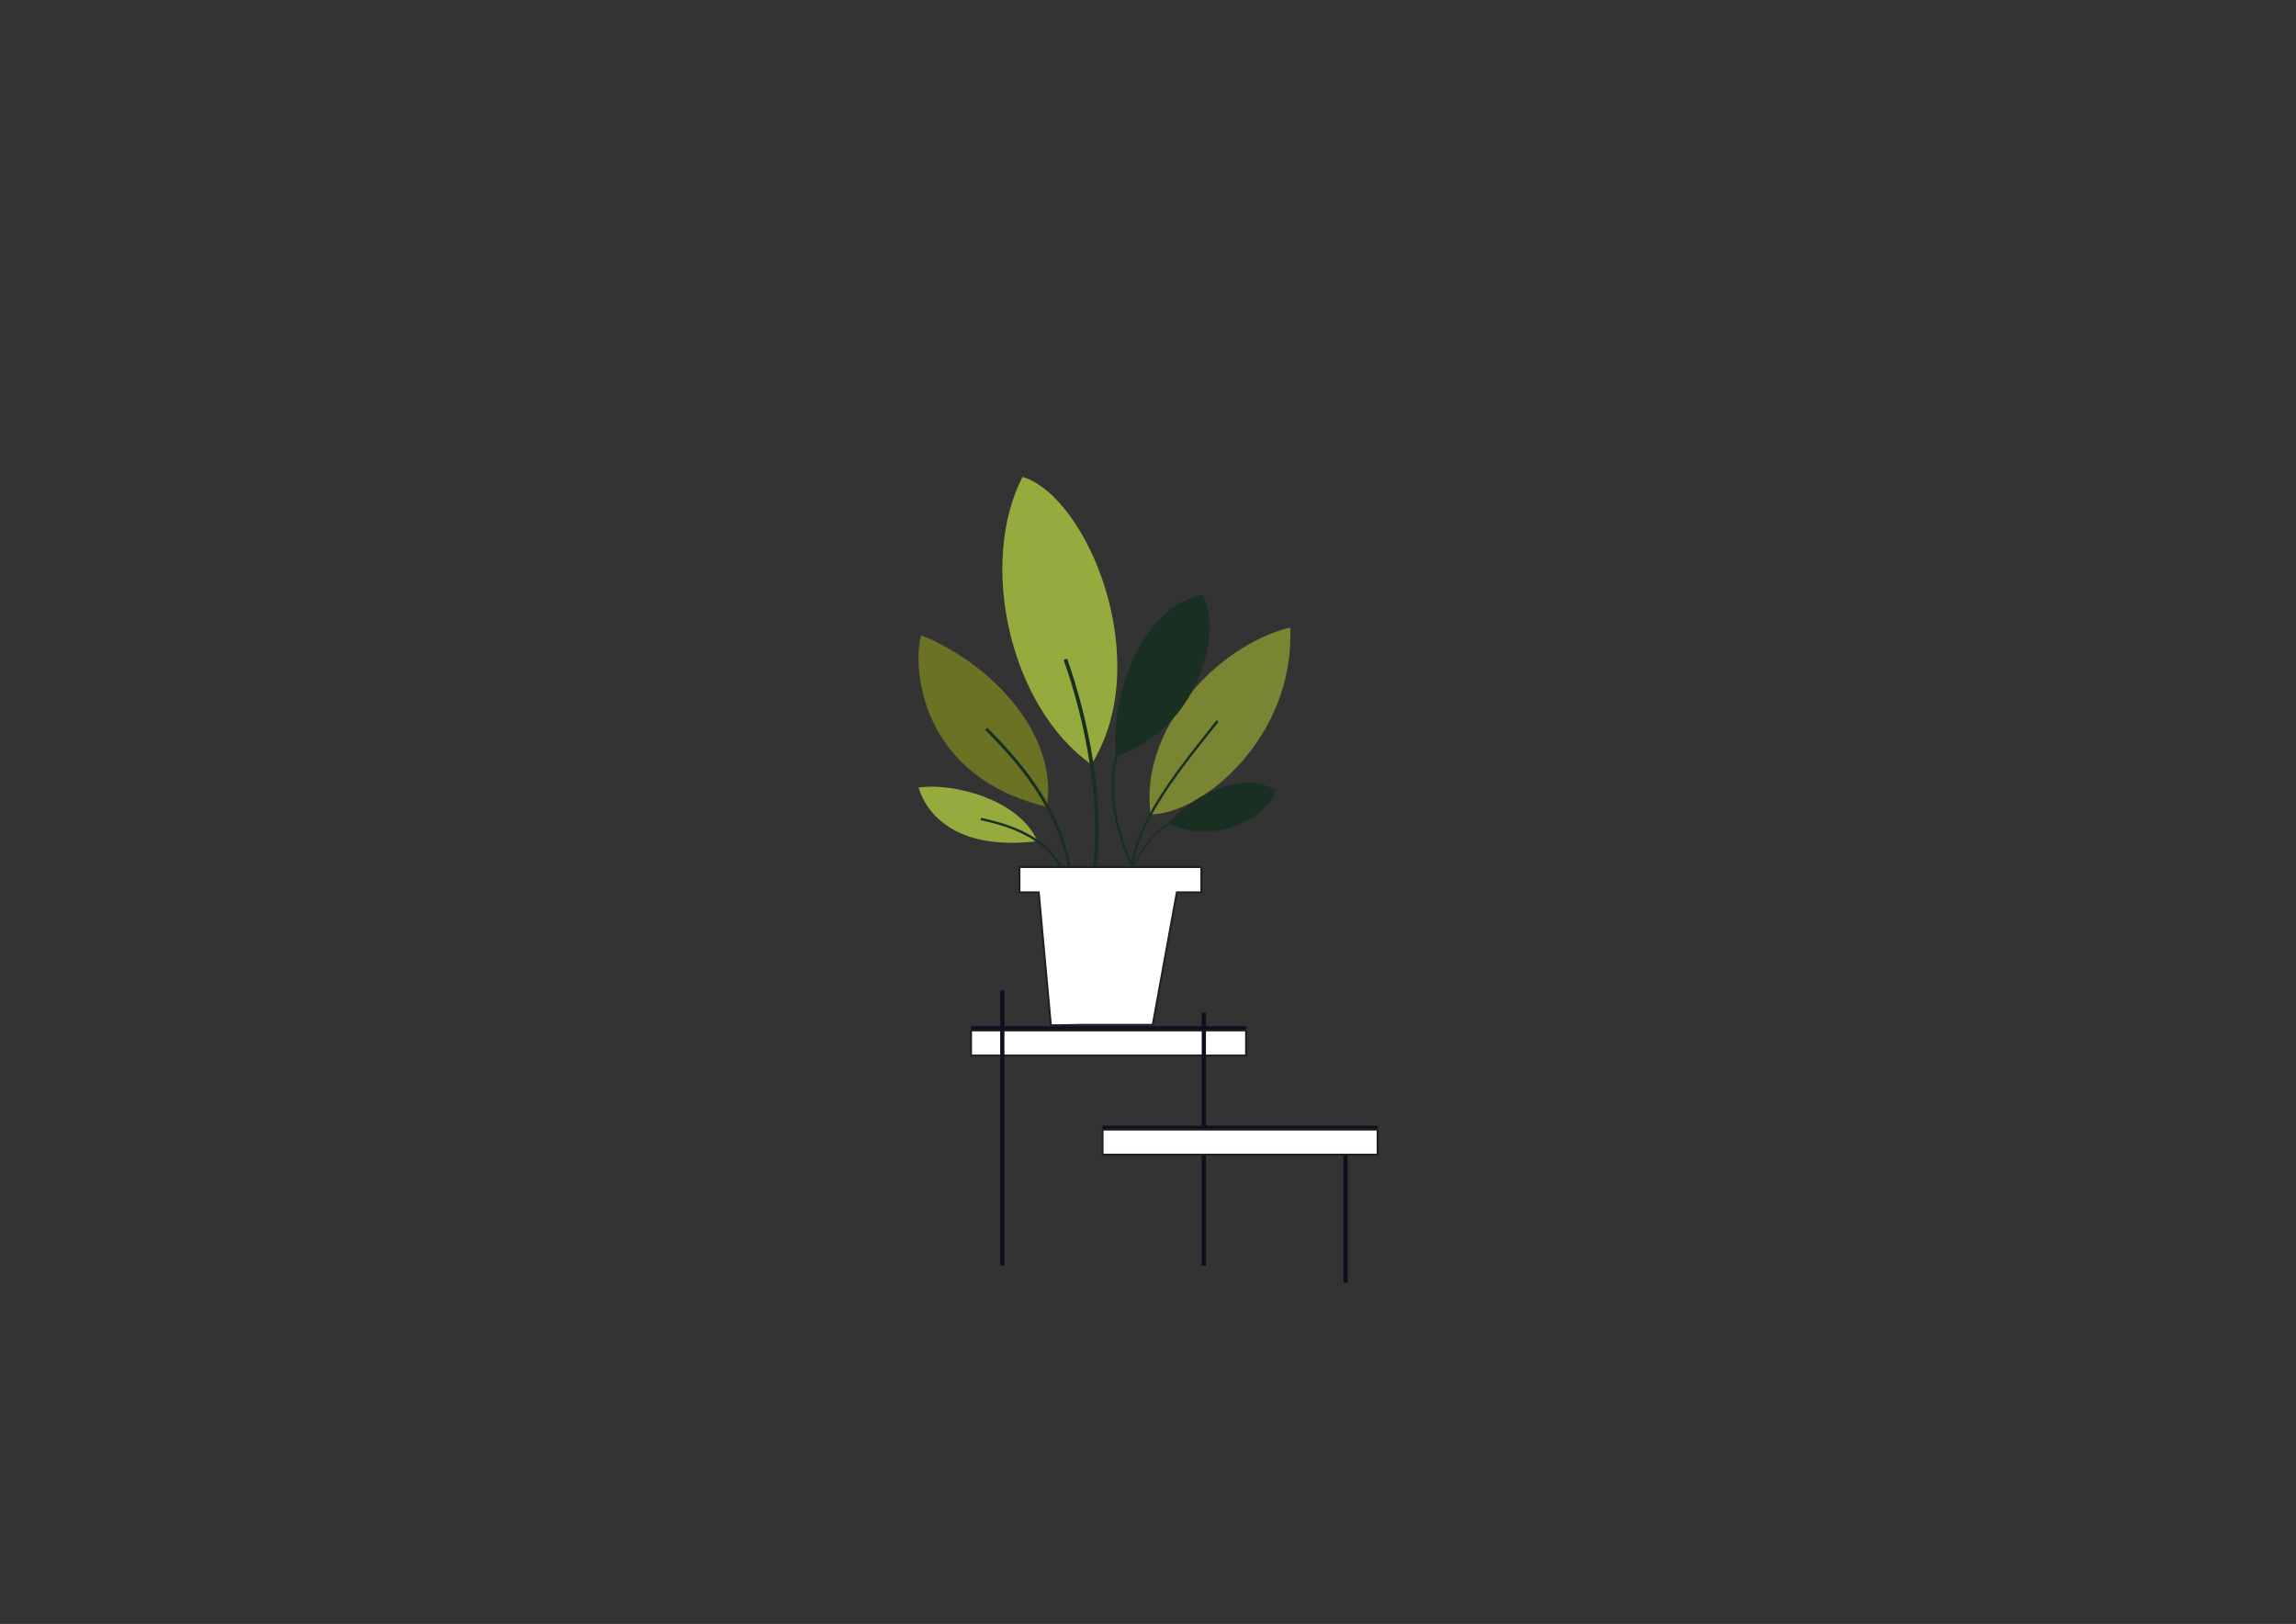 <?xml version="1.0" encoding="utf-8"?>
<!-- Generator: Adobe Illustrator 19.0.0, SVG Export Plug-In . SVG Version: 6.00 Build 0)  -->
<svg version="1.1" id="Layer_1" xmlns="http://www.w3.org/2000/svg" xmlns:xlink="http://www.w3.org/1999/xlink" x="0px" y="0px"
	 viewBox="0 0 1190.5 841.9" style="enable-background:new 0 0 1190.5 841.9;" xml:space="preserve">
<rect x="0" y="0" width="1190.5" height="841.9" fill="#333333" stroke="none"/>
<style type="text/css">
	.st0{display:none;}
	.st1{display:inline;}
	.st2{fill:#120E20;}
	.st3{fill:#120E20;stroke:#231F20;stroke-miterlimit:10;}
	.st4{fill:#FFFFFF;stroke:#231F20;stroke-miterlimit:10;}
	.st5{fill:#798533;}
	.st6{fill:#182F21;}
	.st7{fill:#95AB3D;}
	.st8{fill:#6B7224;}
	.st9{fill:#0A2319;}
	.st10{fill:#FBFBFB;stroke:#231F20;stroke-miterlimit:10;}
	.st11{fill:#527872;}
	.st12{fill:#FF7543;}
	.st13{display:inline;fill:#FFFFFF;stroke:#231F20;stroke-miterlimit:10;}
</style>
<g class="st0">
	<g class="st1">
		<rect x="670.6" y="247.4" class="st2" width="2" height="203.2"/>
		<g>
			<ellipse class="st3" cx="673.3" cy="494.8" rx="14.3" ry="12.2"/>
			<path class="st4" d="M736,493.1l-51.7-49.1c0-0.4,0.1-0.8,0.1-1.2v-18.3c0-6.7-5.5-12.2-12.2-12.2c-6.7,0-12.2,5.5-12.2,12.2
				v18.3c0,1,0.2,2,0.4,2.9c-9.8,9.3-47.7,45-51.3,47.3H736z"/>
		</g>
	</g>
	<g class="st1">
		<rect x="516" y="247.6" class="st2" width="2" height="114.2"/>
		<g>
			<ellipse class="st3" cx="518.7" cy="406" rx="14.3" ry="12.2"/>
			<path class="st4" d="M581.4,404.3l-51.7-49.1c0-0.4,0.1-0.8,0.1-1.2v-18.3c0-6.7-5.5-12.2-12.2-12.2c-6.7,0-12.2,5.5-12.2,12.2
				v18.3c0,1,0.2,2,0.4,2.9c-9.8,9.3-47.7,45-51.3,47.3H581.4z"/>
		</g>
	</g>
</g>
<g>
	<rect x="696.6" y="584.7" class="st2" width="2.2" height="80.3"/>
	<rect x="503.5" y="532" class="st2" width="142.6" height="2.2"/>
	<rect x="503.5" y="534.2" class="st4" width="142.6" height="13"/>
	<rect x="518.6" y="513.4" class="st2" width="2.2" height="142.6"/>
	<rect x="623.1" y="525" class="st2" width="2.2" height="131.2"/>
	<rect x="571.7" y="583.6" class="st2" width="142.6" height="2.2"/>
	<rect x="571.7" y="585.6" class="st4" width="142.6" height="13"/>
	<g>
		<g>
			<path class="st5" d="M596.6,422.2c-6-43.1,33.6-87.4,72.4-96.9C671.5,382.1,623.3,422.2,596.6,422.2z"/>
			<path class="st6" d="M578.6,392.2c-3.1-37,16.4-78.9,45-83.7C634.1,328.4,621.5,377.5,578.6,392.2z"/>
			<path class="st7" d="M530.2,247.2c33.8,10.4,69.1,95.7,35.7,149.1C523.6,366.4,507.1,292.2,530.2,247.2z"/>
			<path class="st8" d="M477.6,329.3c38,15.5,71.1,52.3,65.2,89C477,402.5,473,346.3,477.6,329.3z"/>
			<path class="st7" d="M476.3,408.3c17.3-2.7,52.3,6,61.6,27.8C494.1,441.4,479.8,420.3,476.3,408.3z"/>
			<path class="st6" d="M587.1,466.6c-7.6-28.4,17.9-60.6,38.3-86.4c1.8-2.3,3.6-4.6,5.4-6.8l1,0.8c-1.7,2.2-3.5,4.5-5.4,6.8
				c-20.3,25.6-45.5,57.6-38.1,85.3L587.1,466.6z"/>
			<path class="st6" d="M590.4,457.9c-28.1-55.3-7.7-82.2,5.9-100c1.7-2.2,3.3-4.3,4.6-6.3l1,0.7c-1.3,2-2.9,4.1-4.6,6.3
				c-13.3,17.6-33.5,44.2-5.7,98.8L590.4,457.9z"/>
			<path class="st6" d="M606.1,426.9c14.5-17.3,40.8-27.2,55.3-17C657.4,423,631,438.9,606.1,426.9z"/>
			<path class="st6" d="M583.1,460.3c11.5-35.9,31.9-38.9,45.3-40.8c1.7-0.2,3.3-0.5,4.7-0.7l0.1,0.7c-1.4,0.3-3,0.5-4.7,0.8
				c-13.3,1.9-33.4,4.8-44.8,40.3L583.1,460.3z"/>
			<path class="st6" d="M566.8,461.5l-1.9-0.4c9.7-48.4-7.8-103.4-13.4-119l1.8-0.6C559,357.3,576.6,412.6,566.8,461.5z"/>
			<path class="st6" d="M555.1,458.3c-4-35.4-24.6-60.3-44.3-79.9l1.1-1.1c19.9,19.8,40.7,45,44.7,80.8L555.1,458.3z"/>
			<path class="st6" d="M553.5,464.2c-2.8-27-27.1-35.2-45.1-39l0.3-1.2c18.4,3.9,43.2,12.3,46.1,40.1L553.5,464.2z"/>
		</g>
		<polygon class="st4" points="622.9,449.5 528.6,449.5 528.6,462.6 538.6,462.6 544.9,531.5 549.6,531.5 560.6,531.3 565.4,531.3 
			567.6,531.3 588.1,531.3 592.9,531.3 597.7,531.3 610.2,462.6 622.9,462.6 		"/>
	</g>
</g>
<g class="st0">
	<g class="st1">
		<path class="st9" d="M662.6,544.7c0,3-2.5,5.5-5.5,5.5h-131c-3,0-5.5-2.5-5.5-5.5l0,0c0-3,2.5-5.5,5.5-5.5h131
			C660.1,539.2,662.6,541.7,662.6,544.7L662.6,544.7z"/>
		
			<rect x="575.4" y="519.8" transform="matrix(0.71 0.704 -0.704 0.71 590.019 -231.852)" class="st9" width="2" height="160.6"/>
		
			<rect x="600.6" y="519.8" transform="matrix(-0.71 0.704 -0.704 -0.71 1451.395 602.289)" class="st9" width="2" height="160.6"/>
	</g>
	<g class="st1">
		<path class="st9" d="M835.8,463.4c0,1.3-4.4,2.4-9.9,2.4H364.7c-5.5,0-9.9-1.1-9.9-2.4l0,0c0-1.3,4.4-2.4,9.9-2.4h461.2
			C831.3,461.1,835.8,462.1,835.8,463.4L835.8,463.4z"/>
		
			<rect x="397.8" y="460.4" transform="matrix(0.968 0.252 -0.252 0.968 154.378 -82.35)" class="st9" width="2" height="202.6"/>
		
			<rect x="397.8" y="460.4" transform="matrix(-0.968 0.252 -0.252 -0.968 926.223 1004.832)" class="st9" width="2" height="202.6"/>
		
			<rect x="776.7" y="460.4" transform="matrix(0.968 0.252 -0.252 0.968 166.611 -177.83)" class="st9" width="2" height="202.6"/>
		
			<rect x="776.7" y="460.4" transform="matrix(-0.968 0.252 -0.252 -0.968 1671.916 909.348)" class="st9" width="2" height="202.6"/>
		<rect x="573.9" y="453.4" class="st9" width="129.6" height="4.9"/>
		<rect x="591.6" y="444.2" class="st9" width="129.6" height="4.9"/>
	</g>
	<g class="st1">
		<path class="st9" d="M555.2,279.5c-0.6-2.7,1.2-4.9,3.9-4.9h8c2.8,0,5.5,2.2,6.1,4.9l27.1,130.1c0.6,2.7-1,5.6-3.7,6.8l-4.7,3.7
			c-2.6,0.9-5.1-1.9-5.8-4.6L555.2,279.5z"/>
		<path class="st10" d="M391.2,284.4c-1.3-5.4,2.2-9.8,7.8-9.8h159c5.5,0,11,4.4,12.2,9.9l26.4,126.5c1.1,5.4-2.5,9.9-8,10
			l-154.8,1.3c-5.5,0-11.1-4.3-12.4-9.7L391.2,284.4z"/>
		<path class="st10" d="M511.1,369.2h-24.4l-12.3,81.5c0,0-1.2,9.7,7.4,11.4c0,0,0,0,0,0l29.2,0.7l-1.3-8L511.1,369.2z"/>
		<path class="st9" d="M511.1,369.2l-7.9,83.6c0,0,0.4,10,9.7,10.1l36.9-0.6c0,0,1-1.9-3.2-2.1l-35.5,0.4c0,0-7.9,0.4-4.5-22.2
			c2-13.4,6.7-67.6,6.7-67.6L511.1,369.2z"/>
	</g>
	<g class="st1">
		<polygon class="st11" points="755.7,411.5 754.1,406.1 755.5,416 756,416 		"/>
		<polygon class="st6" points="755,402.6 752.5,384.6 751.3,384.8 752.8,395.8 755.2,404.5 		"/>
		<polygon class="st6" points="760.3,387.8 759,388 760.3,416 761.6,416 		"/>
		<polygon class="st6" points="772.3,416 778.4,390.8 777.1,390.5 771.1,415.4 771,416 		"/>
		<polygon class="st6" points="767.7,405.1 768.1,383.8 766.8,384.1 766.3,416 766.4,416 		"/>
		<polygon class="st6" points="756.9,411.1 755.5,391 754.2,391 755,402.6 755.2,404.5 		"/>
		<polygon class="st12" points="755.7,411.8 756,416 756.8,416 		"/>
		<polygon class="st6" points="782.9,397.8 781.7,397.5 773.4,416 774.8,416 		"/>
		<polygon class="st6" points="767.7,416 771.3,387.9 770,387.6 767.7,405.2 766.4,416 		"/>
		<polygon class="st6" points="763.5,398.7 762.3,398.9 763.6,416 764.9,416 		"/>
		<polygon class="st6" points="771,416 771.1,415.3 773.6,382.6 772.3,382.7 769.7,416 		"/>
		<polygon class="st6" points="756.8,416 758.1,416 756.9,411.4 755.2,404.7 752.8,395.8 752.5,394.9 751.3,395.2 754.1,405.7 
			755.7,411.5 		"/>
		<polygon class="st10" points="773.4,416 772.3,416 771,416 769.7,416 767.7,416 766.4,416 766.3,416 764.9,416 763.6,416 
			761.6,416 760.3,416 758.1,416 756.8,416 756,416 755.5,416 753.2,416 757.1,461.8 773.9,461.8 777.8,416 774.8,416 		"/>
	</g>
	<g class="st1">
		<rect x="606.5" y="428.1" class="st8" width="107.4" height="15.4"/>
		<rect x="630.7" y="399.9" class="st7" width="81.4" height="12.8"/>
		<rect x="611.3" y="412.7" class="st6" width="107.5" height="15.4"/>
	</g>
</g>
<g class="st0">
	<g class="st1">
		<g>
			<path class="st9" d="M646.8,445c-3.3,1.6-6.5,1.9-9.6,0.8c-0.6,0.7-1.2,1.2-1.9,1.6c0,0,0,0,0,0c-4.8,2.4-11.5-3.5-13-9.6
				c-0.8-4.2-0.6-9.8-0.5-15.3c0.1-4.8,0.3-9.4-0.2-12.7c-1.4-8.3-2.5-15.4-3.5-22.3c-1-6.8-2.1-13.9-3.5-22.3
				c-0.2-1.7-0.5-3.3-0.8-4.9c-1.1-6.5-2.1-12.7-1-19.9c1.3-8.5,3-17.7,5-25.9c1.6-6.3,3.7-11.5,5.8-16.6c3-7.1,5.8-13.9,7-23.3
				c2-17.8-0.2-34.7-3.1-53.3c-0.3-2-0.7-4.1-1.1-6.3c-2.6-14.9-5.8-33.5-2.3-48c1.5-5.8,3.5-9.6,5.6-10.7c1.4-0.7,4-0.7,6.1,7.2
				c0.8,3.1,1.3,6.4,1.8,9.5c0.7,4.3,1.3,8.8,2.7,12.9c4.1,12.3,10.3,22.3,16.3,32c9.5,15.3,19.3,31.1,20.9,56
				c1.2,18.5-3.7,34.1-8.5,49.2c-4.4,14.1-9,28.8-8.6,45.8c0.2,6.2,1,12.5,1.9,18.5c1.4,9.8,2.8,20,1.2,30.3
				C661.7,429.6,654.6,441,646.8,445z M636.9,443.8l0.3,0.1c2.9,1.1,6,0.9,9.2-0.7c7.5-3.8,14.2-14.6,15.9-25.9
				c1.5-9.9,0.2-19.4-1.3-29.4c-0.9-6.1-1.7-12.5-1.9-18.8c-0.4-17.5,4.3-32.3,8.8-46.7c4.9-15.6,9.5-30.2,8.4-48.2
				c-1.6-24.3-10.8-39.2-20.6-54.9c-6.1-9.8-12.3-19.9-16.5-32.4c-1.5-4.3-2.2-8.9-2.8-13.3c-0.5-3.3-1-6.3-1.7-9.3
				c-0.9-3.4-2.4-7.3-4.6-6.2c-1.7,0.9-3.5,4.4-4.9,9.6c-3.3,14-0.2,32.2,2.4,46.9c0.4,2.2,0.8,4.3,1.1,6.4
				c2.8,18.2,5.1,35.9,3.1,54.1c-1.3,9.8-4.2,17-7.1,24c-2.1,5-4.2,10.2-5.7,16.3c-1.9,8.1-3.7,17.2-4.9,25.7c-1,6.8-0.1,12.4,1,19
				c0.3,1.6,0.5,3.2,0.8,4.9c1.4,8.3,2.5,15.4,3.5,22.3c1,6.8,2.1,13.9,3.5,22.2c0.5,3.6,0.4,8.3,0.3,13.2
				c-0.1,5.3-0.3,10.8,0.4,14.6c1.3,5.3,7.4,10.5,11.6,8.4h0c0.7-0.3,1.3-0.8,1.8-1.5L636.9,443.8z"/>
		</g>
		<g>
			<g>
				<path class="st2" d="M628.3,175.1c-3.1,22.6,4.4,45.4,11,64.5c3.3,9.4,6.2,19.2,8.2,29.5c2.2,11.3,3.3,23.3,3.9,35.1
					c1.1,24-1.8,47.7-8.4,69.3c-3.7,12-7,24-8.1,37.5c-1,12.9,1.1,26,2.2,38.7c1,11.7,1.1,23-0.3,34.6c-1.4,11.6-4.1,22.7-7.2,33.3
					c-3.3,11.1-7.4,21.5-11.7,31.6c-2,4.6-4.1,9.1-6.2,13.5c-2.4,5-5.1,10.1-7,15.6c-0.4,1.2-1.6,0.2-1.1-1
					c1.5-4.4,3.6-8.5,5.5-12.5c2.6-5.4,5.2-10.9,7.6-16.6c4.6-10.5,8.7-21.4,12.1-32.9c3.5-11.8,6.1-24.4,7.4-37.3
					c1.2-12.8-0.1-25.8-1.4-38.4c-1.2-12.3-2-24-0.4-36.3c1.6-12.4,5.4-23.4,8.7-34.7c6.8-23.4,8.4-49.2,6.3-74.6
					c-0.9-11.3-2.5-22.2-5.1-32.8c-2.5-10.4-6.1-19.9-9.5-29.7c-5.6-16.5-10.4-37.6-7.8-56.5C627.2,173.3,628.5,173.8,628.3,175.1
					L628.3,175.1z"/>
			</g>
		</g>
	</g>
	<g class="st1">
		<path class="st7" d="M582.1,426.1c22.9-1.3,40.6-27,39.5-47.1c-1.2-20.8-16.7-36.7-23.3-55.8c-14.2-41.7,15.6-81.6-1.3-122.4
			c-19.3-46.3-70.4-51.1-102-82.7c-7.4-7.2-10.7-16.8-16.7-24.1c-10.5-12.6-17.6-3.2-18.9,10.1c-1.6,21.7,15,44.4,25.7,61.9
			c11.5,19.5,22.4,39.1,25,61.9c1.9,20.8-8.5,35.3-10.2,54.9c-0.8,11.2-0.8,23-0.2,33.4c0.6,11.1,6.6,18.4,12,27.9
			c11.5,18.2,17.9,30.7,29.3,48.8c4.6,8.1,5.9,24.6,11.2,32.6C557.5,432.2,575.6,435.5,582.1,426.1"/>
		<g>
			<path class="st2" d="M469.4,111.2c2.1,28.6,24.5,51.4,43.8,70.2c9.6,9.3,18.6,19.3,26.1,30.4c8.3,12.1,14.6,25.8,19.9,39.5
				c10.7,27.8,13.7,57.6,8.6,87c-2.8,16.4-4.8,32.5-2.1,49.1c2.7,15.9,11.3,30.2,18,44.7c6.1,13.3,10.3,26.7,11.7,41.2
				c1.4,14.5,0.3,29.2-1.9,43.6c-2.3,15-6.4,29.7-11.1,44.2c-2.1,6.6-4.5,13.1-6.9,19.6c-2.8,7.3-6.1,14.8-7.8,22.5
				c-0.4,1.6-2.9,1.1-2.5-0.5c1.4-6.1,3.8-12.2,6.1-18.1c3.1-7.9,6-16,8.6-24c5-15,8.9-30.4,11.4-46c2.5-16,2.9-32.4,0.7-48.5
				c-2.2-15.9-9.4-30.5-16.3-44.8c-6.7-13.9-12.4-27.3-13.7-42.9c-1.3-15.6,1.9-30.8,4.2-46.1c4.7-31.7-1.5-63.1-14.5-92.1
				c-5.8-12.8-12.7-25-21.3-36c-8.6-10.9-18.8-20.1-28.6-29.9c-16.5-16.3-33.2-38.7-34.9-62.6C466.7,109.7,469.3,109.5,469.4,111.2
				L469.4,111.2z"/>
		</g>
	</g>
	<g class="st1">
		<path class="st6" d="M550.3,503.2c18.8-0.9,33.1-21.6,32.1-38c-1.1-16.9-13.8-29.8-19.4-45.3c-11.8-33.8,12.4-66.1-1.7-99.2
			c-16-37.6-57.9-41.8-84-67.6c-6.1-5.9-8.8-13.7-13.8-19.6c-8.6-10.3-14.4-2.7-15.5,8.1c-1.2,17.5,12.5,36.1,21.4,50.3
			c9.5,15.9,18.5,31.8,20.8,50.3c1.6,16.8-6.8,28.5-8,44.4c-0.6,9.1-0.5,18.6,0,27.1c0.6,9,5.5,21.1,10,28.8
			c9.5,14.8,14.8,18.8,24.3,33.6c3.8,6.6,5,19.9,9.4,26.5C530.2,507.9,545,510.7,550.3,503.2"/>
		<g>
			<path class="st7" d="M559.2,567.2c1-10.6,0.9-21.2-0.6-31.7c-1.9-12.9-7.8-24.8-13.6-36.4c-5.6-11.3-10.3-22.2-11.5-34.8
				c-1.2-12.7,1.4-24.9,3.2-37.4c3.7-25.6-1.6-51.2-12.4-74.7c-4.8-10.4-10.5-20.3-17.7-29.3c-7.1-8.9-15.5-16.4-23.6-24.3
				c-13.6-13.3-27.4-31.5-28.9-51c-0.1-1.4,2-1.5,2.1-0.1c1.8,23.2,20.3,41.8,36.3,57.1c7.9,7.6,15.3,15.7,21.5,24.7
				c6.8,9.9,12.1,21,16.5,32.1c8.9,22.6,11.5,46.8,7.5,70.6c-2.2,13.2-3.8,26.3-1.4,39.7c2.3,12.9,9.4,24.5,15,36.3
				c5.1,10.8,8.6,21.7,9.8,33.5c0.9,8.7,0.7,17.4-0.2,26.1C560.6,567.3,559.9,567.2,559.2,567.2z"/>
		</g>
	</g>
	<g class="st1">
		<path class="st5" d="M632,524.3c14.5,9.5,36.7,1.7,45-11c8.6-13.2,6.3-29.7,10.8-44.3c10-31.6,46-42.6,53.9-75
			c8.9-36.7-19.9-62.5-25.1-95.8c-1.2-7.7,1-15,0.7-22.1c-0.7-12.3-9.3-9.8-16-2.3c-10.6,12.5-10.7,33.7-12,49.1
			c-1.7,17-3.9,33.8-12.5,48.8c-8.2,13.5-20.9,17.6-30.7,28.8c-5.5,6.4-10.8,13.6-15.1,20.2c-4.6,7-7.6,18.7-8.6,26.9
			c-1.1,16.1,0.6,22.1-0.6,38.2c-0.8,7-7.4,17.6-7.8,24.8C614.3,517,623.9,527.1,632,524.3"/>
		<g>
			<path class="st2" d="M603.1,576.9c6.6-7.3,12.5-15.3,17.2-24c5.8-10.6,7.9-22.7,10.1-34.5c2.1-11.5,4.7-22.1,10.8-32.2
				c6.2-10.1,14.9-17.8,23.2-26.2c17-17.1,27.3-39.1,32.3-62.5c2.2-10.4,3.5-20.8,3.1-31.4c-0.3-10.5-2.4-20.6-4-30.9
				c-2.7-17.3-2.9-38.3,6.8-53.7c0.7-1.1,2.3,0,1.6,1.1c-11.5,18.3-8.1,42.2-4.7,62.2c1.7,10,2.7,20,2.3,30.1
				c-0.4,11.1-2.7,22.2-5.6,32.9c-5.9,21.7-17.4,41.1-33.6,56.7c-9,8.7-17.5,17.6-23.2,28.9c-5.5,10.9-6.6,23.4-9,35.2
				c-2.2,10.8-5.6,20.8-11.3,30.3c-4.2,7-9.2,13.4-14.6,19.3C604,577.8,603.5,577.3,603.1,576.9z"/>
		</g>
	</g>
	<g class="st1">
		<g>
			<path class="st9" d="M505.8,487.8c-0.9,4.2-2.4,8.1-4.4,11.5c0,0.8,0,1.7-0.2,2.6c0,0,0,0,0,0c-1.3,6.2-7.4,12.9-11.1,13.4
				c-2.4,0.1-5-1.2-7.5-2.5c-2.2-1.1-4.3-2.2-6.2-2.3c-4.7,0-8.6-0.2-12.4-0.3c-3.8-0.2-7.7-0.3-12.4-0.3c-0.9-0.1-1.8-0.1-2.7-0.1
				c-3.6-0.1-7.1-0.1-10-2.9c-3.4-3.2-6.9-7.2-9.9-11.1c-2.2-3.1-3.6-6.8-5-10.3c-1.9-5-3.7-9.6-7.6-13c-7.5-5.9-16.7-6.8-27-7.2
				c-1.1,0-2.3,0-3.6,0c-8.4,0-18.9,0.1-24.1-7c-2-2.9-2.8-6.1-2.3-8.8c0.4-1.8,1.7-4.8,6.5-5.7c1.9-0.3,3.7-0.2,5.4-0.2
				c2.4,0.1,4.9,0.2,7.5-0.6c7.9-2.4,15.8-7.7,23.5-12.9c12.1-8.1,24.6-16.5,37.3-13.4c9.4,2.4,14.4,11.3,19.3,20
				c4.5,8.1,9.2,16.5,17.5,19.5c3,1.1,6.5,1.3,9.8,1.5c5.4,0.4,11,0.7,15.1,4.7C506,467.1,507.9,477.7,505.8,487.8z M500.3,499.2
				l0.2-0.3c2-3.2,3.5-7,4.3-11.1c2-9.7,0.2-19.8-4.4-24.1c-4-3.8-9.2-4.1-14.7-4.5c-3.4-0.2-6.8-0.5-10-1.6
				c-8.5-3.1-13.3-11.6-17.9-19.8c-5-8.9-9.7-17.4-18.8-19.7c-12.4-3.1-24.1,4.9-36.6,13.2c-7.7,5.2-15.7,10.6-23.8,13
				c-2.8,0.9-5.3,0.8-7.8,0.7c-1.8-0.1-3.5-0.1-5.3,0.2c-2.1,0.4-4.7,1.4-5.3,4.2c-0.5,2.2,0.3,5.1,2.1,7.7c5,6.8,15.3,6.7,23.6,6.7
				c1.2,0,2.4,0,3.6,0c10.1,0.4,19.7,1.2,27.4,7.3c4,3.5,6,8.5,7.9,13.3c1.3,3.5,2.7,7,4.9,10.1c2.9,3.9,6.4,7.8,9.8,11
				c2.7,2.6,5.9,2.6,9.6,2.7c0.9,0,1.8,0,2.7,0.1c4.7,0,8.6,0.2,12.4,0.3c3.8,0.2,7.7,0.4,12.4,0.3c2,0.1,4.2,1.2,6.4,2.4
				c2.5,1.2,5,2.5,7.2,2.5c3.2-0.5,8.7-6.6,9.9-12h0c0.2-0.9,0.2-1.7,0.2-2.4L500.3,499.2z"/>
		</g>
		<g>
			<g>
				<path class="st2" d="M367.7,454.9c9.2,8.3,23.9,4,36.3,0.1c6.2-2,12.3-3.4,18.2-3.7c6.5-0.3,12.8,0.8,18.7,2.6
					c12,3.5,21.9,11.8,28.8,24c3.9,6.8,7.9,13.2,13.8,17.2c5.7,3.8,12.9,4,19.6,5.2c6.1,1.1,11.5,3.3,16.4,7.4
					c4.8,4,8.8,9.4,12.2,15.3c3.6,6.2,6.6,13.1,9.2,20.3c1.2,3.3,2.3,6.6,3.4,10c1.2,3.8,2.2,8.1,3.9,11.5c0.4,0.7-0.7,1.9-1.1,1.1
					c-1.3-2.7-2.3-6-3.2-9.1c-1.3-4.2-2.6-8.4-4.1-12.4c-2.7-7.5-5.9-14.6-9.6-21c-3.9-6.6-8.6-12.2-14.1-16.3
					c-5.5-4.1-12.4-5.1-19-6.2c-6.5-1-12.5-2.5-17.6-6.9c-5.1-4.4-8.5-11.1-12.2-17.3c-7.7-12.8-19.3-19.9-32.4-22.6
					c-5.8-1.2-11.9-1.6-18.2-0.7c-6.3,0.9-12.6,3.2-19,5.2c-10.7,3.3-23.2,4.7-30.9-2.3C366.3,455.8,367.2,454.4,367.7,454.9
					L367.7,454.9z"/>
			</g>
		</g>
	</g>
	<polygon class="st13" points="481.6,533.1 643.6,567.9 633.9,720.9 509,720.9 	"/>
</g>
</svg>
